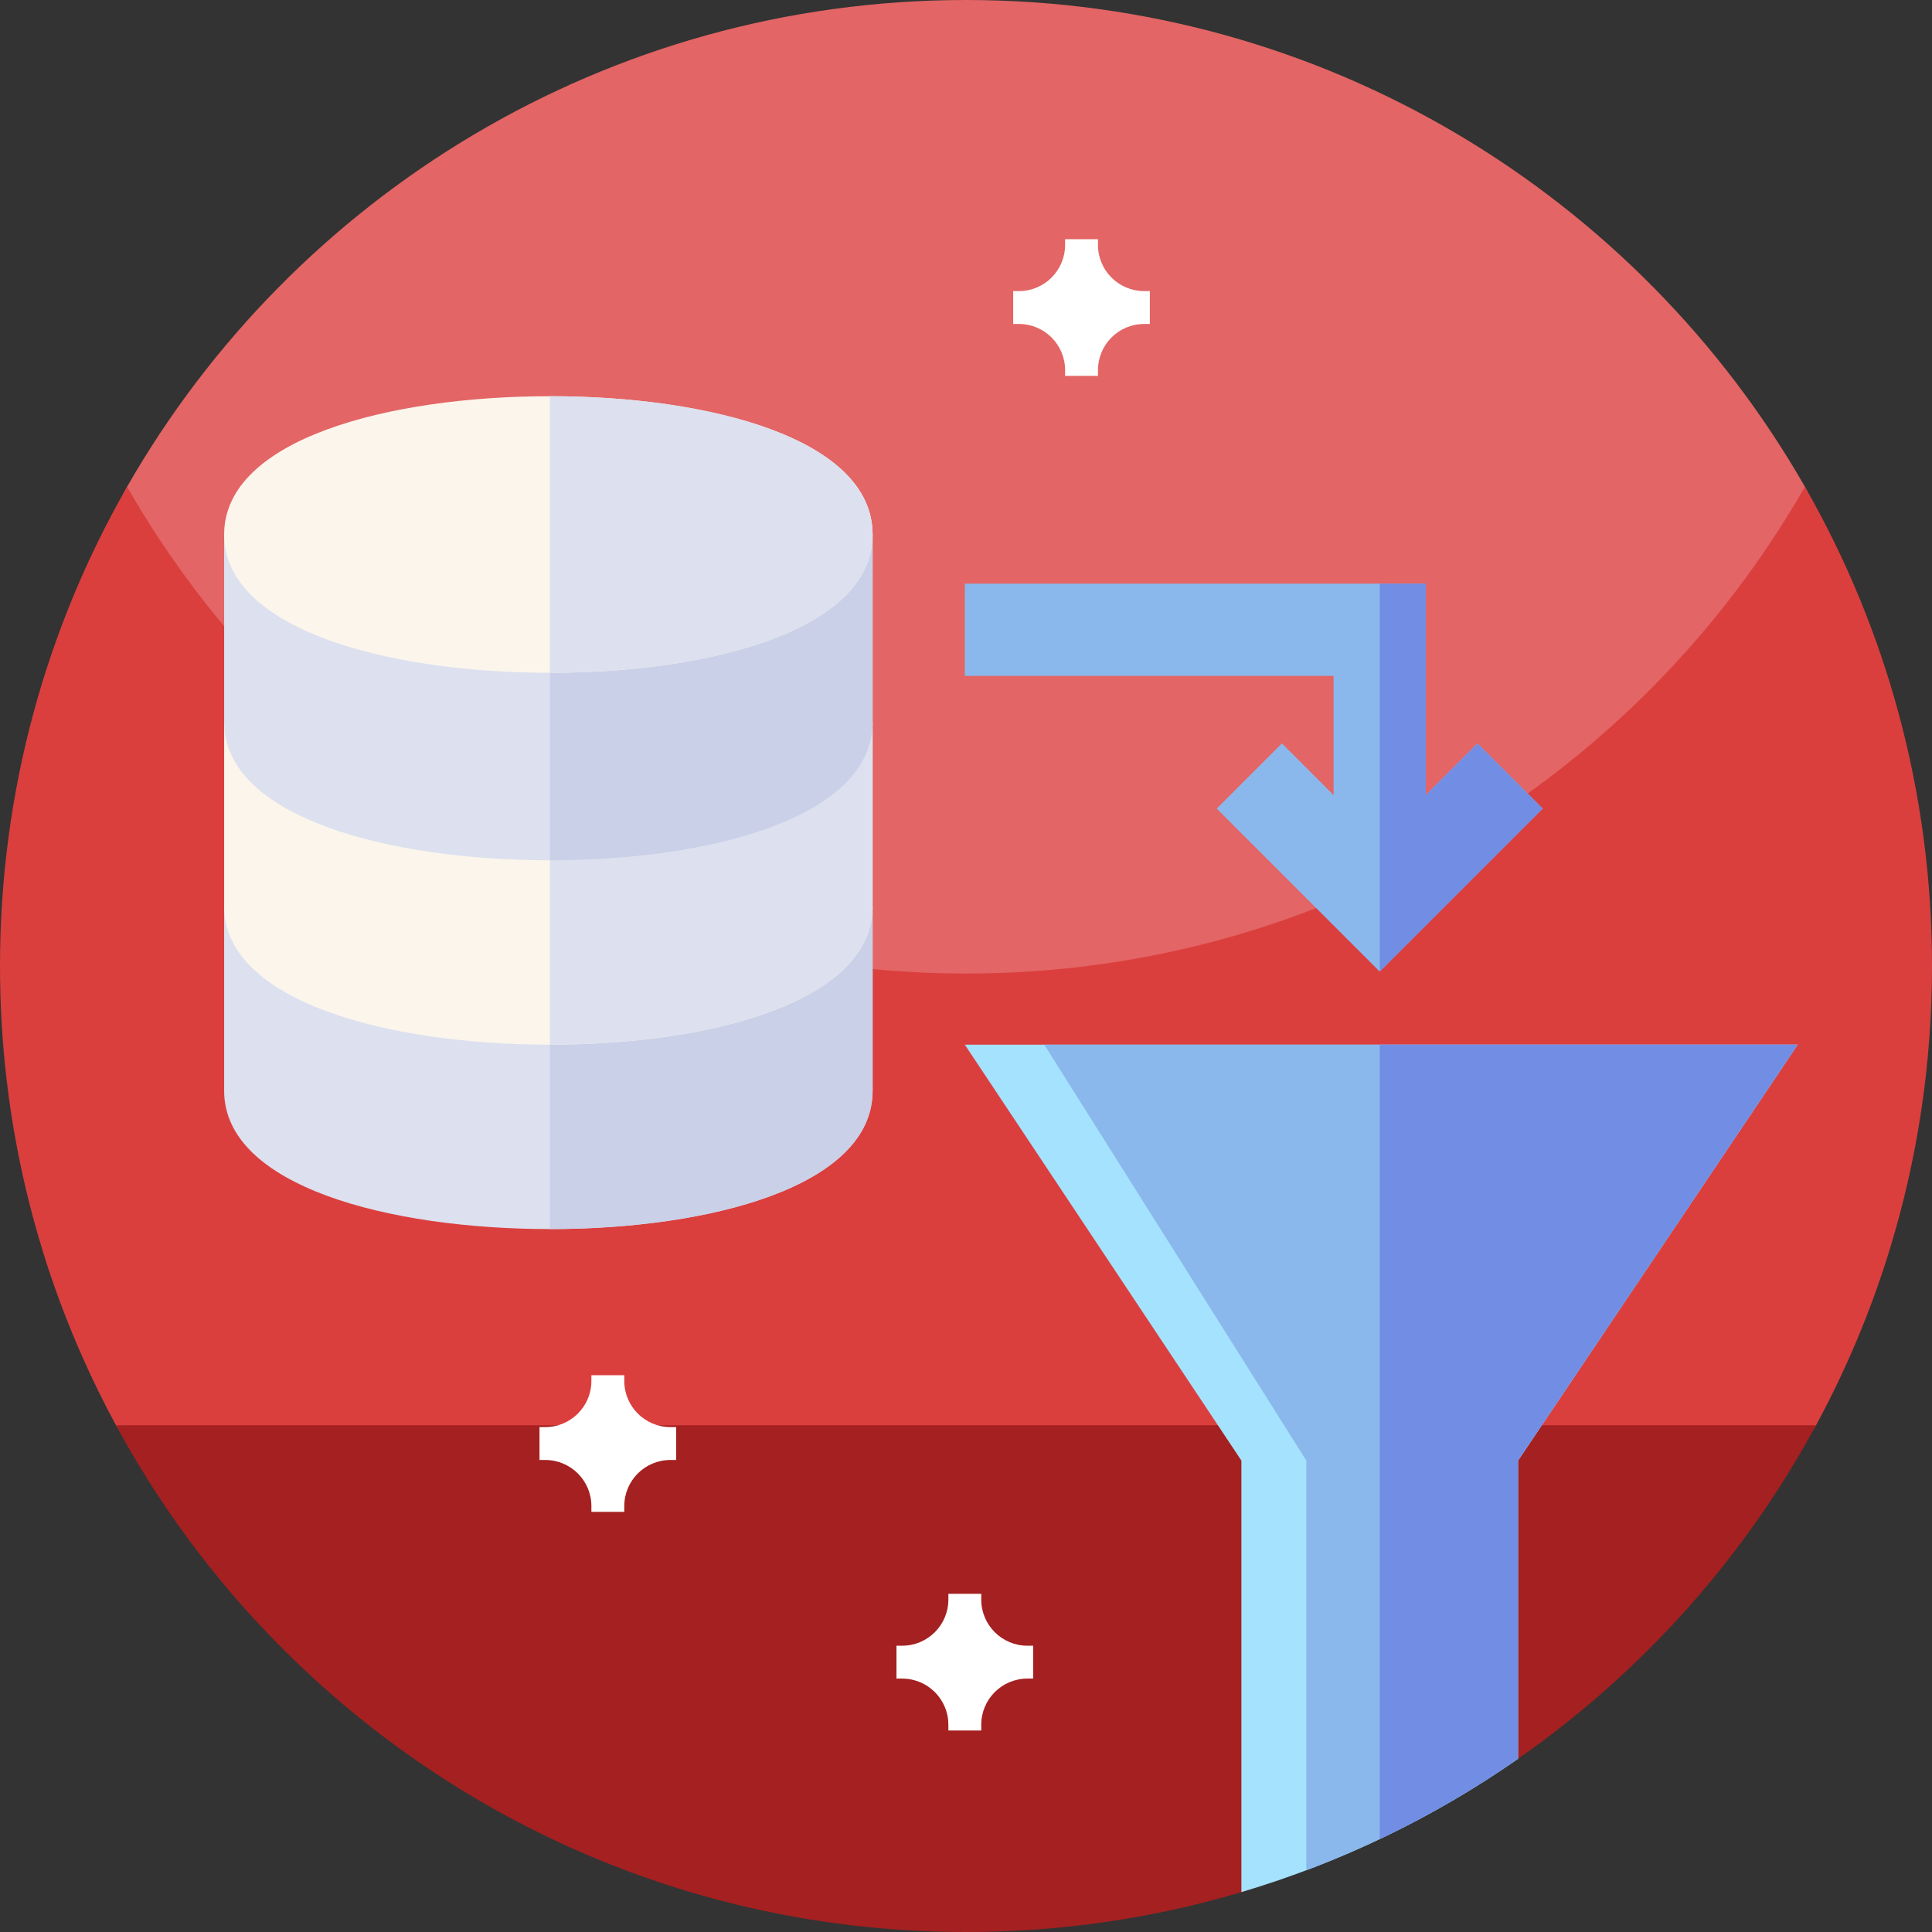 <svg id="Capa_1" enable-background="new 0 0 512 512" height="512" viewBox="0 0 512 512" width="512" xmlns="http://www.w3.org/2000/svg"><rect x="0" y="0" width="512" height="512" fill="#333333" stroke="none"/><g><g><path d="m256 303.366c-141.387 0-243.753-136.94-222.327-174.368 44.118-77.069 127.157-128.998 222.327-128.998s178.209 51.93 222.328 129c21.425 37.427-80.941 174.366-222.328 174.366z" fill="#e36565"/><path d="m512 256c0 26.051-3.891 51.191-11.129 74.871-5.031 16.469-11.672 32.231-19.75 47.109-8.25 15.2-147.391 52.944-225.121 52.944s-216.871-37.744-225.109-52.944c-3.289-6.031-6.332-12.21-9.121-18.531-14-31.629-21.77-66.629-21.77-103.449 0-46.219 12.25-89.57 33.68-127 44.121 77.07 127.16 129 222.32 129s178.211-51.93 222.32-129c21.43 37.43 33.68 80.781 33.68 127zm0 0" fill="#da3f3e"/><path d="m481.262 377.699c-7.16 13.223-15.434 25.742-24.723 37.43-8.437 10.633-17.719 20.57-27.719 29.723-8.334 7.631-17.174 14.718-26.466 21.204-11.476 8.012-60.552 31.576-73.303 35.366-23.149 6.883-47.669 10.578-73.051 10.578-66.609 0-127.281-25.449-172.82-67.148-10-9.153-19.282-19.09-27.719-29.723-9.289-11.688-17.563-24.207-24.723-37.43zm0 0" fill="#a52020"/></g><g><path d="m145.733 240.199h-86.332v48.867c0 25.316 43.764 36.65 86.332 36.65s85.518-11.334 85.518-36.65v-48.867z" fill="#dce0ef"/><path d="m231.25 289.066v-48.867h-85.518v85.518c42.569 0 85.518-11.334 85.518-36.651z" fill="#cad0e7"/><path d="m145.733 191.332h-86.332v48.867c0 25.316 43.764 36.65 86.332 36.65s85.518-11.334 85.518-36.65v-48.867z" fill="#fbf5eb"/><path d="m231.25 240.199v-48.867h-85.518v85.518c42.569 0 85.518-11.334 85.518-36.651z" fill="#dce0ef"/><path d="m145.733 141.65h-86.332v49.682c0 25.316 43.764 36.65 86.332 36.65s85.518-11.334 85.518-36.65v-49.682z" fill="#dce0ef"/><path d="m231.25 191.332v-49.682h-85.518v86.332c42.569 0 85.518-11.334 85.518-36.65z" fill="#cad0e7"/><path d="m145.733 105c-42.568 0-86.332 11.334-86.332 36.65s43.764 36.65 86.332 36.65 85.518-11.334 85.518-36.65c-.001-25.316-42.95-36.65-85.518-36.65z" fill="#fbf5eb"/><path d="m231.25 141.65c0-25.317-42.95-36.65-85.518-36.65v73.301c42.569 0 85.518-11.334 85.518-36.651z" fill="#dce0ef"/><g><path d="m391.548 197.011-13.696 13.696v-56.025h-12.217-109.951v24.433h97.734v31.592l-13.696-13.696-17.275 17.275 43.188 43.188 43.188-43.188z" fill="#8ab8ec"/><path d="m391.548 197.011-13.696 13.696v-56.025h-12.217v102.792l43.188-43.188z" fill="#728ee4"/><path d="m365.635 276.85h-109.951l73.301 110.226v114.351c26.481-7.863 51.167-19.891 73.301-35.331v-79.019l74.115-110.226h-110.766z" fill="#a4e2fd"/><path d="m365.635 276.85h-88.886l69.445 110.226v108.565c20.011-7.535 38.827-17.503 56.092-29.546v-79.019l74.115-110.226z" fill="#8ab8ec"/><path d="m365.635 276.85v210.538c12.842-6.096 25.093-13.231 36.651-21.293v-79.019l74.115-110.226z" fill="#728ee4"/></g></g><g fill="#fff"><path d="m304.725 77.141h-1.524c-6.754 0-12.226-5.477-12.226-12.227v-1.523h-8.715v1.523c0 6.75-5.477 12.227-12.227 12.227h-1.527v8.715h1.527c6.75 0 12.227 5.472 12.227 12.226v1.528h8.715v-1.528c0-6.754 5.472-12.226 12.226-12.226h1.524zm0 0"/><path d="m273.793 436.13h-1.524c-6.754 0-12.226-5.477-12.226-12.227v-1.523h-8.715v1.523c0 6.75-5.477 12.227-12.227 12.227h-1.527v8.715h1.527c6.75 0 12.227 5.472 12.227 12.226v1.528h8.715v-1.528c0-6.754 5.472-12.226 12.226-12.226h1.524zm0 0"/><path d="m179.191 378.193h-1.524c-6.754 0-12.226-5.477-12.226-12.227v-1.523h-8.715v1.523c0 6.75-5.477 12.227-12.227 12.227h-1.527v8.715h1.527c6.75 0 12.227 5.472 12.227 12.226v1.528h8.715v-1.528c0-6.754 5.472-12.226 12.226-12.226h1.524zm0 0"/></g></g></svg>